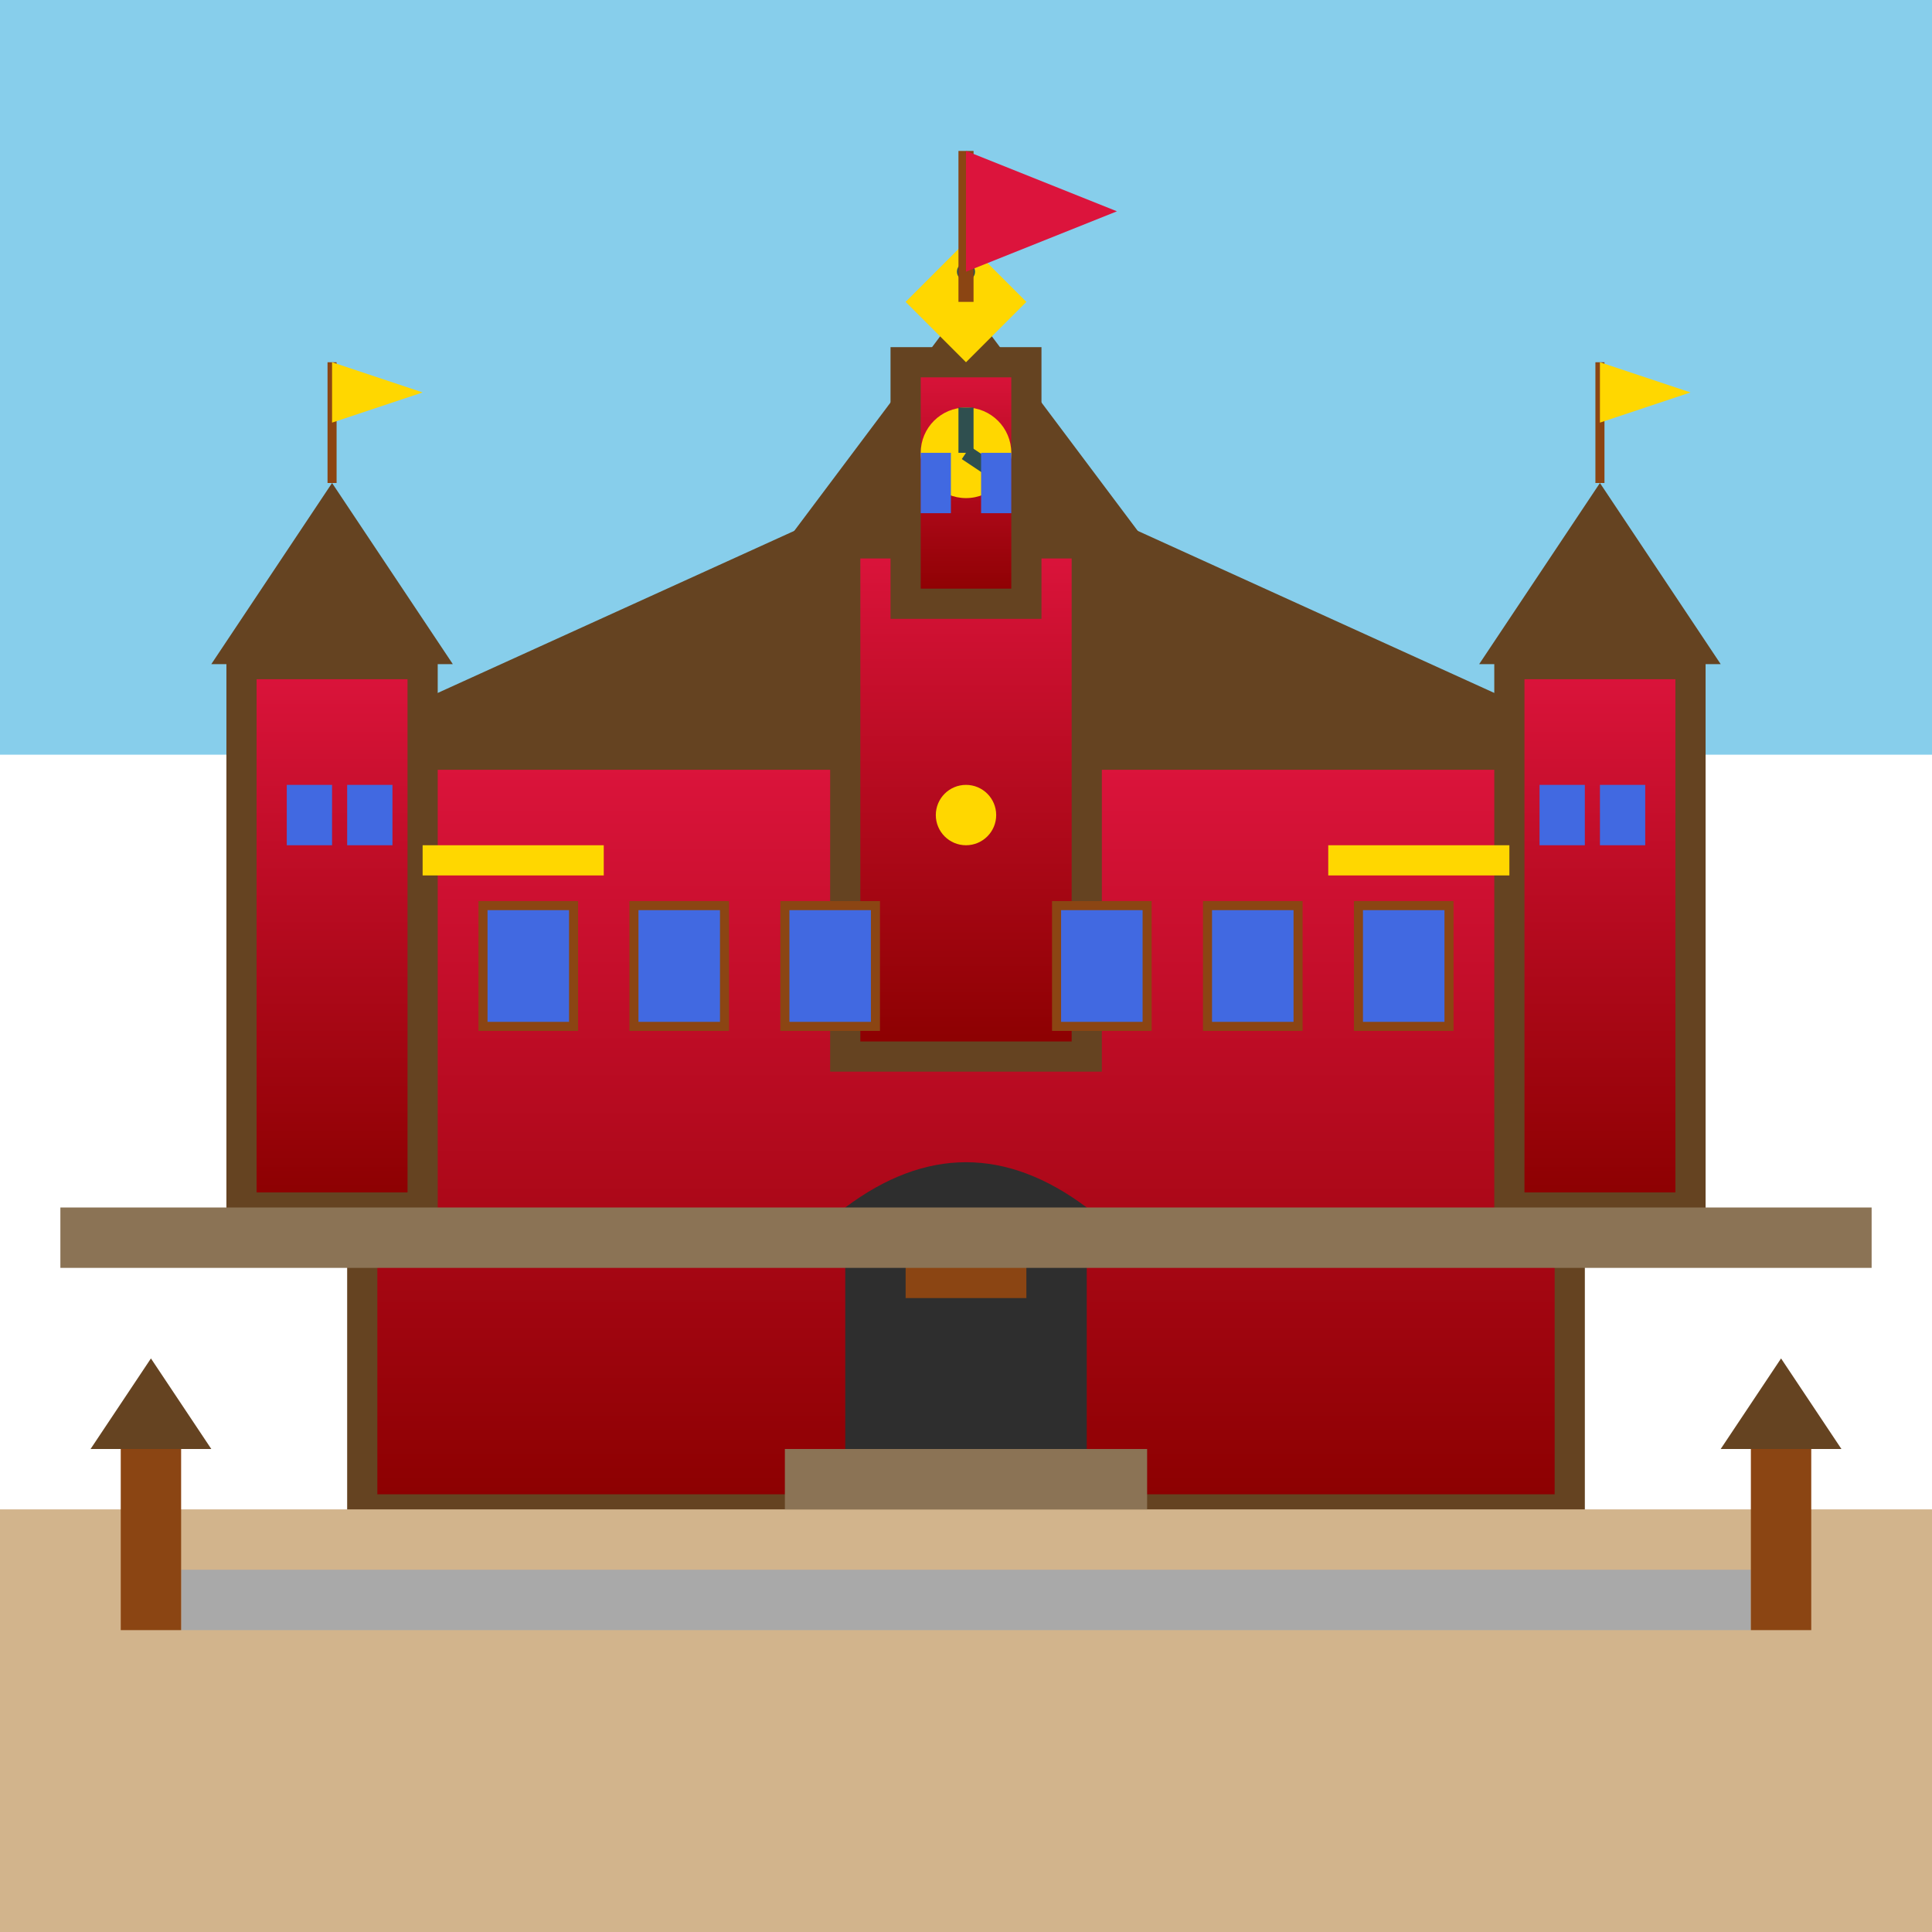 <svg xmlns="http://www.w3.org/2000/svg" viewBox="0 0 64 64" width="64" height="64">
  <defs>
    <linearGradient id="castleGrad" x1="0%" y1="0%" x2="0%" y2="100%">
      <stop offset="0%" style="stop-color:#DC143C;stop-opacity:1" />
      <stop offset="100%" style="stop-color:#8B0000;stop-opacity:1" />
    </linearGradient>
  </defs>
  <!-- Sky -->
  <rect x="0" y="0" width="64" height="25" fill="#87CEEB"/>
  <!-- Royal Castle main building -->
  <rect x="12" y="25" width="40" height="25" fill="url(#castleGrad)" stroke="#654321" stroke-width="1"/>
  <!-- Castle roof -->
  <polygon points="10,25 32,15 54,25" fill="#654321"/>
  <!-- Central tower -->
  <rect x="28" y="18" width="8" height="17" fill="url(#castleGrad)" stroke="#654321" stroke-width="1"/>
  <polygon points="26,18 32,10 38,18" fill="#654321"/>
  <!-- Side towers -->
  <rect x="8" y="22" width="6" height="18" fill="url(#castleGrad)" stroke="#654321" stroke-width="1"/>
  <rect x="50" y="22" width="6" height="18" fill="url(#castleGrad)" stroke="#654321" stroke-width="1"/>
  <polygon points="7,22 11,16 15,22" fill="#654321"/>
  <polygon points="49,22 53,16 57,22" fill="#654321"/>
  <!-- Clock tower -->
  <rect x="30" y="12" width="4" height="8" fill="url(#castleGrad)" stroke="#654321" stroke-width="1"/>
  <circle cx="32" cy="15" r="1.5" fill="#FFD700"/>
  <line x1="32" y1="15" x2="32" y2="13.5" stroke="#2F4F4F" stroke-width="0.5"/>
  <line x1="32" y1="15" x2="33.2" y2="15.8" stroke="#2F4F4F" stroke-width="0.5"/>
  <!-- Polish eagle on central tower -->
  <polygon points="32,8 30,10 32,12 34,10" fill="#FFD700"/>
  <circle cx="32" cy="9" r="0.3" fill="#2F4F4F"/>
  <!-- Royal windows -->
  <rect x="16" y="30" width="3" height="4" fill="#4169E1" stroke="#8B4513" stroke-width="0.3"/>
  <rect x="21" y="30" width="3" height="4" fill="#4169E1" stroke="#8B4513" stroke-width="0.3"/>
  <rect x="26" y="30" width="3" height="4" fill="#4169E1" stroke="#8B4513" stroke-width="0.3"/>
  <rect x="35" y="30" width="3" height="4" fill="#4169E1" stroke="#8B4513" stroke-width="0.3"/>
  <rect x="40" y="30" width="3" height="4" fill="#4169E1" stroke="#8B4513" stroke-width="0.3"/>
  <rect x="45" y="30" width="3" height="4" fill="#4169E1" stroke="#8B4513" stroke-width="0.3"/>
  <!-- Tower windows -->
  <rect x="9.5" y="26" width="1.5" height="2" fill="#4169E1"/>
  <rect x="11.5" y="26" width="1.5" height="2" fill="#4169E1"/>
  <rect x="51" y="26" width="1.5" height="2" fill="#4169E1"/>
  <rect x="53" y="26" width="1.5" height="2" fill="#4169E1"/>
  <rect x="30.5" y="15" width="1" height="2" fill="#4169E1"/>
  <rect x="32.5" y="15" width="1" height="2" fill="#4169E1"/>
  <!-- Main entrance -->
  <path d="M28,40 Q32,37 36,40 L36,50 L28,50 Z" fill="#2E2E2E"/>
  <rect x="30" y="41" width="4" height="2" fill="#8B4513"/>
  <!-- Royal decorations -->
  <rect x="14" y="28" width="6" height="1" fill="#FFD700"/>
  <rect x="44" y="28" width="6" height="1" fill="#FFD700"/>
  <circle cx="32" cy="27" r="1" fill="#FFD700"/>
  <!-- Ground -->
  <rect x="0" y="50" width="64" height="14" fill="#D2B48C"/>
  <!-- Castle courtyard -->
  <rect x="6" y="52" width="52" height="2" fill="#A9A9A9"/>
  <!-- Guard posts -->
  <rect x="4" y="48" width="2" height="6" fill="#8B4513"/>
  <rect x="58" y="48" width="2" height="6" fill="#8B4513"/>
  <polygon points="3,48 5,45 7,48" fill="#654321"/>
  <polygon points="57,48 59,45 61,48" fill="#654321"/>
  <!-- Flags -->
  <line x1="32" y1="10" x2="32" y2="5" stroke="#8B4513" stroke-width="0.5"/>
  <polygon points="32,5 37,7 32,9" fill="#DC143C"/>
  <line x1="11" y1="16" x2="11" y2="12" stroke="#8B4513" stroke-width="0.3"/>
  <polygon points="11,12 14,13 11,14" fill="#FFD700"/>
  <line x1="53" y1="16" x2="53" y2="12" stroke="#8B4513" stroke-width="0.3"/>
  <polygon points="53,12 56,13 53,14" fill="#FFD700"/>
  <!-- Castle walls -->
  <rect x="2" y="40" width="60" height="2" fill="#8B7355"/>
  <!-- Entrance bridge -->
  <rect x="26" y="48" width="12" height="2" fill="#8B7355"/>
</svg>